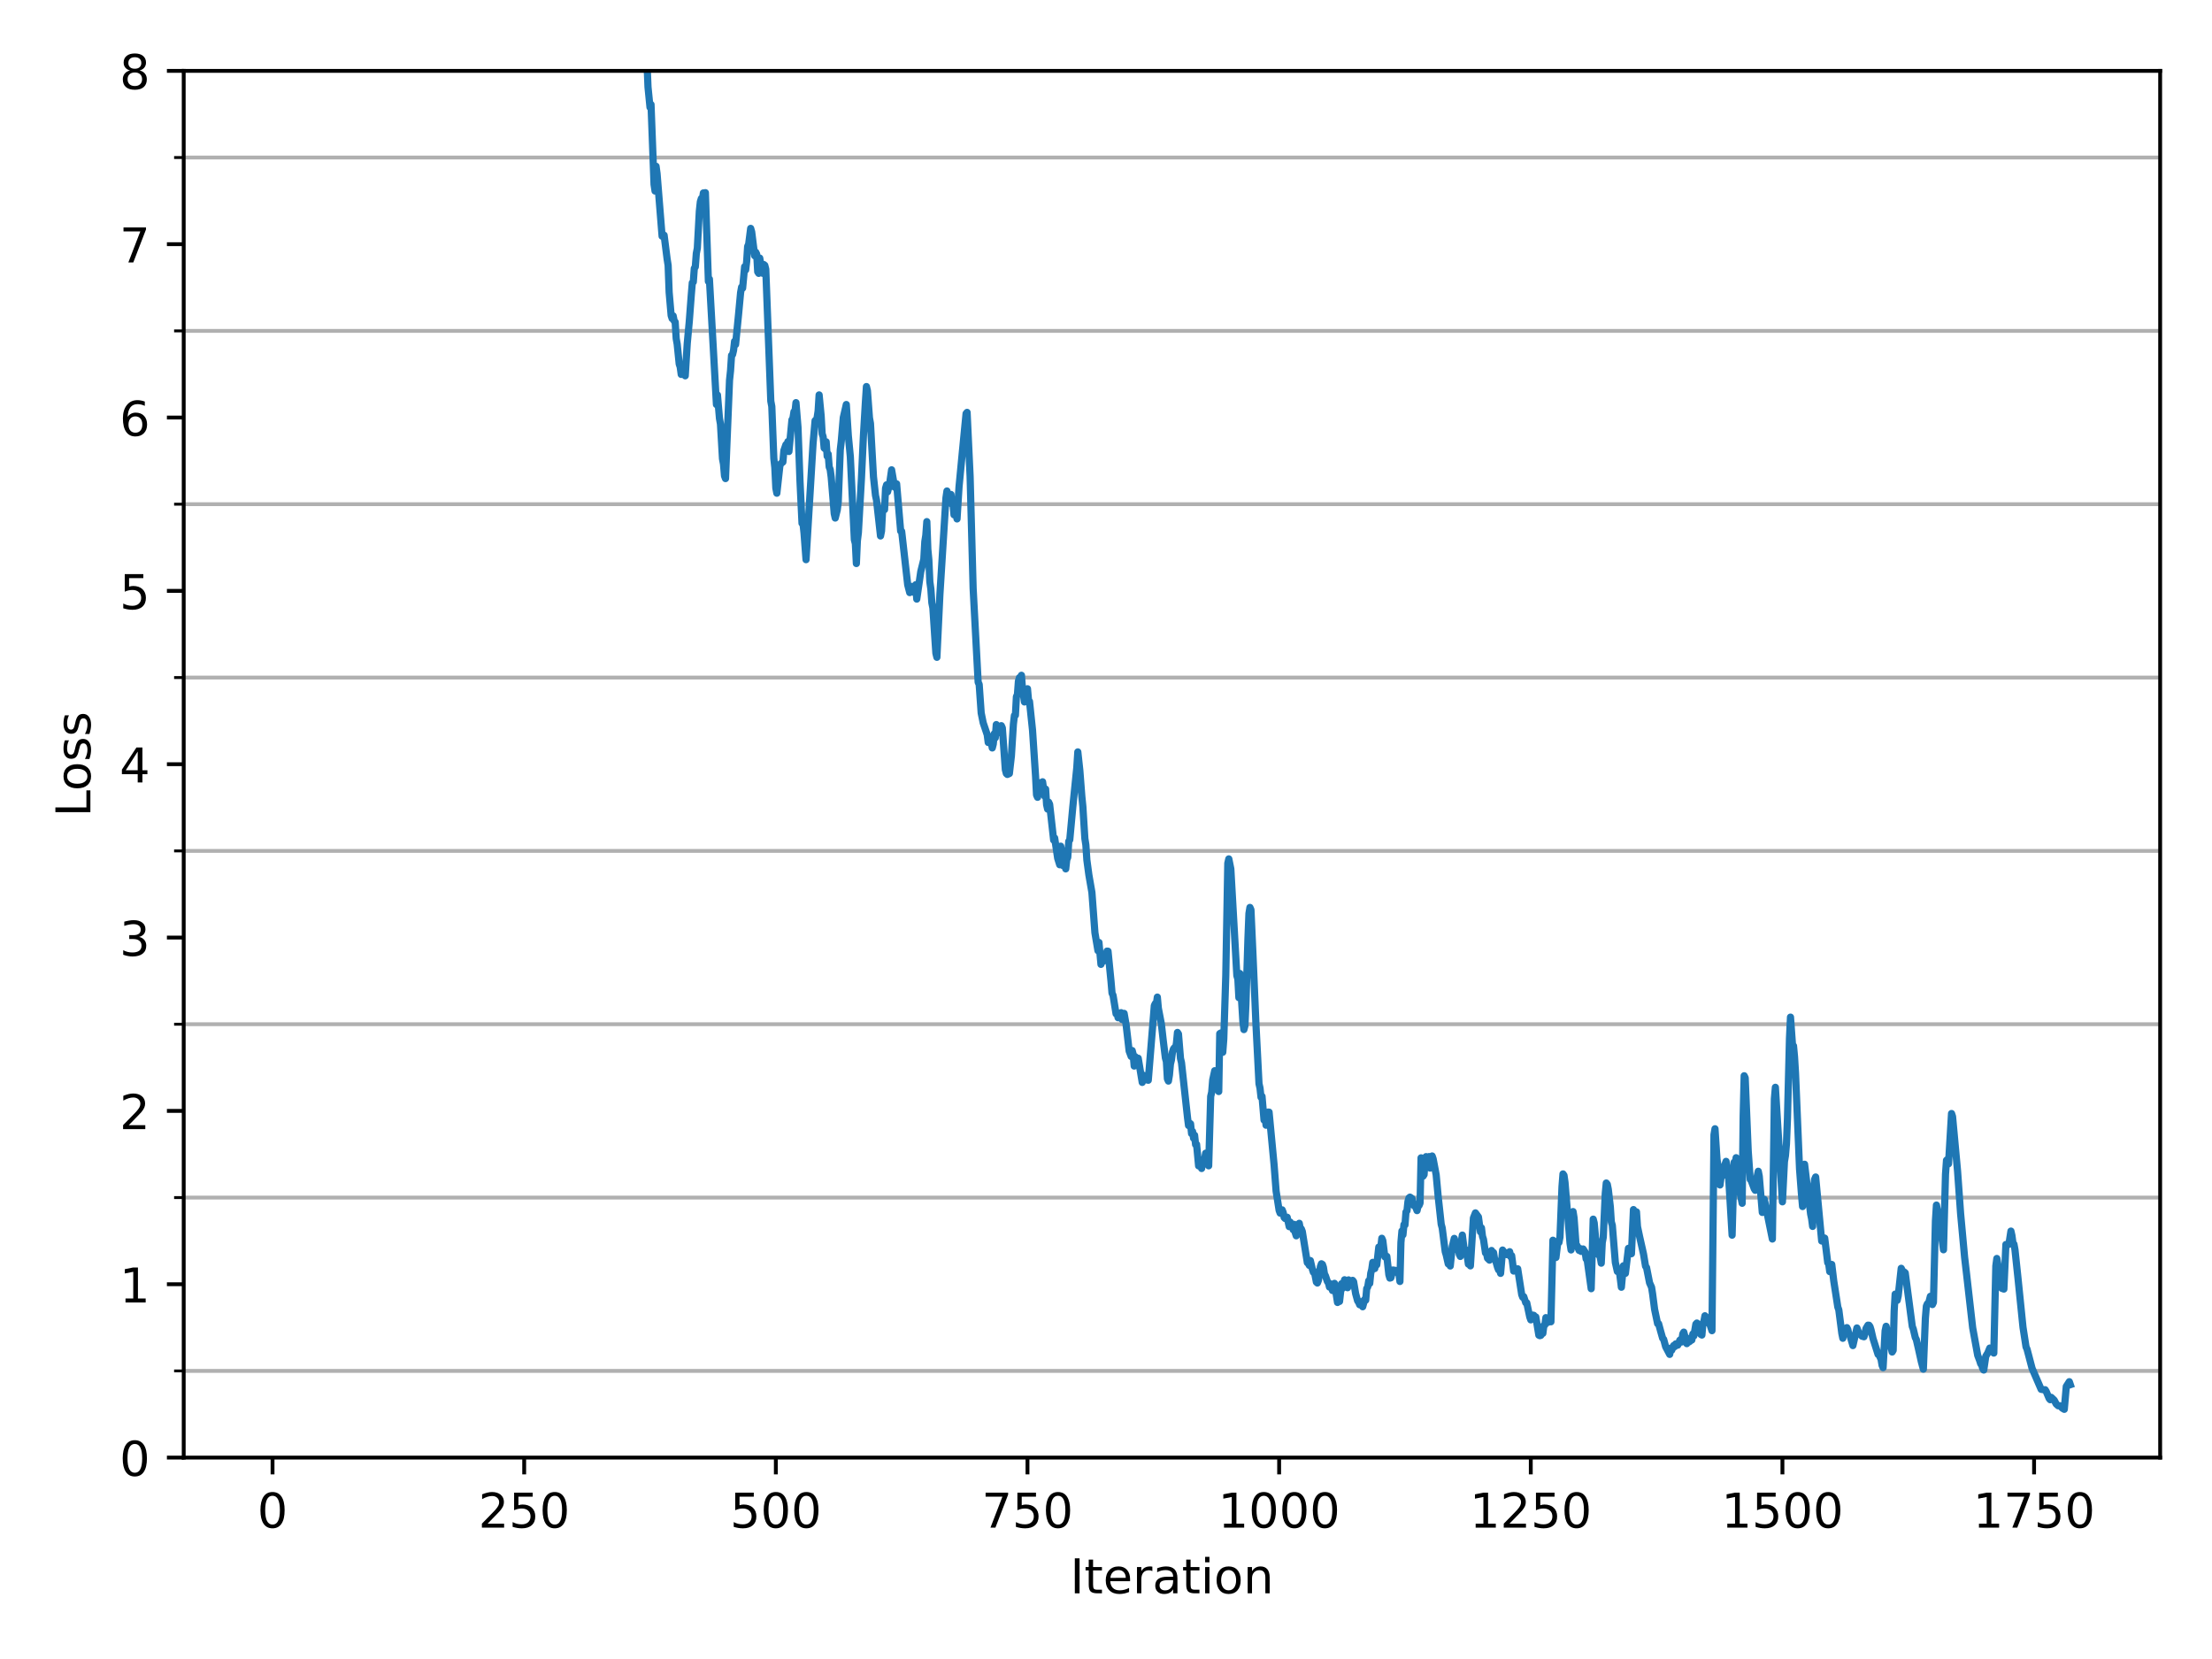 <?xml version="1.0" encoding="utf-8" standalone="no"?>
<!DOCTYPE svg PUBLIC "-//W3C//DTD SVG 1.1//EN"
  "http://www.w3.org/Graphics/SVG/1.1/DTD/svg11.dtd">
<!-- Created with matplotlib (https://matplotlib.org/) -->
<svg height="345.6pt" version="1.1" viewBox="0 0 460.8 345.6" width="460.8pt" xmlns="http://www.w3.org/2000/svg" xmlns:xlink="http://www.w3.org/1999/xlink">
 <defs>
  <style type="text/css">
*{stroke-linecap:butt;stroke-linejoin:round;}
  </style>
 </defs>
 <g id="figure_1">
  <g id="patch_1">
   <path d="M 0 345.6 
L 460.8 345.6 
L 460.8 0 
L 0 0 
z
" style="fill:#ffffff;"/>
  </g>
  <g id="axes_1">
   <g id="patch_2">
    <path d="M 38.27 303.64 
L 450 303.64 
L 450 14.76 
L 38.27 14.76 
z
" style="fill:#ffffff;"/>
   </g>
   <g id="matplotlib.axis_1">
    <g id="xtick_1">
     <g id="line2d_1">
      <defs>
       <path d="M 0 0 
L 0 3.5 
" id="md2483ddef1" style="stroke:#000000;stroke-width:0.8;"/>
      </defs>
      <g>
       <use style="stroke:#000000;stroke-width:0.8;" x="56.775" xlink:href="#md2483ddef1" y="303.64"/>
      </g>
     </g>
     <g id="text_1">
      <!-- 0 -->
      <defs>
       <path d="M 31.781 66.406 
Q 24.172 66.406 20.328 58.906 
Q 16.5 51.422 16.5 36.375 
Q 16.5 21.391 20.328 13.891 
Q 24.172 6.391 31.781 6.391 
Q 39.453 6.391 43.281 13.891 
Q 47.125 21.391 47.125 36.375 
Q 47.125 51.422 43.281 58.906 
Q 39.453 66.406 31.781 66.406 
z
M 31.781 74.219 
Q 44.047 74.219 50.516 64.516 
Q 56.984 54.828 56.984 36.375 
Q 56.984 17.969 50.516 8.266 
Q 44.047 -1.422 31.781 -1.422 
Q 19.531 -1.422 13.062 8.266 
Q 6.594 17.969 6.594 36.375 
Q 6.594 54.828 13.062 64.516 
Q 19.531 74.219 31.781 74.219 
z
" id="DejaVuSans-48"/>
      </defs>
      <g transform="translate(53.594 318.238)scale(0.1 -0.1)">
       <use xlink:href="#DejaVuSans-48"/>
      </g>
     </g>
    </g>
    <g id="xtick_2">
     <g id="line2d_2">
      <g>
       <use style="stroke:#000000;stroke-width:0.8;" x="109.198" xlink:href="#md2483ddef1" y="303.64"/>
      </g>
     </g>
     <g id="text_2">
      <!-- 250 -->
      <defs>
       <path d="M 19.188 8.297 
L 53.609 8.297 
L 53.609 0 
L 7.328 0 
L 7.328 8.297 
Q 12.938 14.109 22.625 23.891 
Q 32.328 33.688 34.812 36.531 
Q 39.547 41.844 41.422 45.531 
Q 43.312 49.219 43.312 52.781 
Q 43.312 58.594 39.234 62.25 
Q 35.156 65.922 28.609 65.922 
Q 23.969 65.922 18.812 64.312 
Q 13.672 62.703 7.812 59.422 
L 7.812 69.391 
Q 13.766 71.781 18.938 73 
Q 24.125 74.219 28.422 74.219 
Q 39.75 74.219 46.484 68.547 
Q 53.219 62.891 53.219 53.422 
Q 53.219 48.922 51.531 44.891 
Q 49.859 40.875 45.406 35.406 
Q 44.188 33.984 37.641 27.219 
Q 31.109 20.453 19.188 8.297 
z
" id="DejaVuSans-50"/>
       <path d="M 10.797 72.906 
L 49.516 72.906 
L 49.516 64.594 
L 19.828 64.594 
L 19.828 46.734 
Q 21.969 47.469 24.109 47.828 
Q 26.266 48.188 28.422 48.188 
Q 40.625 48.188 47.75 41.5 
Q 54.891 34.812 54.891 23.391 
Q 54.891 11.625 47.562 5.094 
Q 40.234 -1.422 26.906 -1.422 
Q 22.312 -1.422 17.547 -0.641 
Q 12.797 0.141 7.719 1.703 
L 7.719 11.625 
Q 12.109 9.234 16.797 8.062 
Q 21.484 6.891 26.703 6.891 
Q 35.156 6.891 40.078 11.328 
Q 45.016 15.766 45.016 23.391 
Q 45.016 31 40.078 35.438 
Q 35.156 39.891 26.703 39.891 
Q 22.75 39.891 18.812 39.016 
Q 14.891 38.141 10.797 36.281 
z
" id="DejaVuSans-53"/>
      </defs>
      <g transform="translate(99.655 318.238)scale(0.1 -0.1)">
       <use xlink:href="#DejaVuSans-50"/>
       <use x="63.623" xlink:href="#DejaVuSans-53"/>
       <use x="127.246" xlink:href="#DejaVuSans-48"/>
      </g>
     </g>
    </g>
    <g id="xtick_3">
     <g id="line2d_3">
      <g>
       <use style="stroke:#000000;stroke-width:0.8;" x="161.621" xlink:href="#md2483ddef1" y="303.64"/>
      </g>
     </g>
     <g id="text_3">
      <!-- 500 -->
      <g transform="translate(152.077 318.238)scale(0.1 -0.1)">
       <use xlink:href="#DejaVuSans-53"/>
       <use x="63.623" xlink:href="#DejaVuSans-48"/>
       <use x="127.246" xlink:href="#DejaVuSans-48"/>
      </g>
     </g>
    </g>
    <g id="xtick_4">
     <g id="line2d_4">
      <g>
       <use style="stroke:#000000;stroke-width:0.8;" x="214.044" xlink:href="#md2483ddef1" y="303.64"/>
      </g>
     </g>
     <g id="text_4">
      <!-- 750 -->
      <defs>
       <path d="M 8.203 72.906 
L 55.078 72.906 
L 55.078 68.703 
L 28.609 0 
L 18.312 0 
L 43.219 64.594 
L 8.203 64.594 
z
" id="DejaVuSans-55"/>
      </defs>
      <g transform="translate(204.5 318.238)scale(0.1 -0.1)">
       <use xlink:href="#DejaVuSans-55"/>
       <use x="63.623" xlink:href="#DejaVuSans-53"/>
       <use x="127.246" xlink:href="#DejaVuSans-48"/>
      </g>
     </g>
    </g>
    <g id="xtick_5">
     <g id="line2d_5">
      <g>
       <use style="stroke:#000000;stroke-width:0.8;" x="266.467" xlink:href="#md2483ddef1" y="303.64"/>
      </g>
     </g>
     <g id="text_5">
      <!-- 1000 -->
      <defs>
       <path d="M 12.406 8.297 
L 28.516 8.297 
L 28.516 63.922 
L 10.984 60.406 
L 10.984 69.391 
L 28.422 72.906 
L 38.281 72.906 
L 38.281 8.297 
L 54.391 8.297 
L 54.391 0 
L 12.406 0 
z
" id="DejaVuSans-49"/>
      </defs>
      <g transform="translate(253.742 318.238)scale(0.1 -0.1)">
       <use xlink:href="#DejaVuSans-49"/>
       <use x="63.623" xlink:href="#DejaVuSans-48"/>
       <use x="127.246" xlink:href="#DejaVuSans-48"/>
       <use x="190.869" xlink:href="#DejaVuSans-48"/>
      </g>
     </g>
    </g>
    <g id="xtick_6">
     <g id="line2d_6">
      <g>
       <use style="stroke:#000000;stroke-width:0.8;" x="318.89" xlink:href="#md2483ddef1" y="303.64"/>
      </g>
     </g>
     <g id="text_6">
      <!-- 1250 -->
      <g transform="translate(306.165 318.238)scale(0.1 -0.1)">
       <use xlink:href="#DejaVuSans-49"/>
       <use x="63.623" xlink:href="#DejaVuSans-50"/>
       <use x="127.246" xlink:href="#DejaVuSans-53"/>
       <use x="190.869" xlink:href="#DejaVuSans-48"/>
      </g>
     </g>
    </g>
    <g id="xtick_7">
     <g id="line2d_7">
      <g>
       <use style="stroke:#000000;stroke-width:0.8;" x="371.313" xlink:href="#md2483ddef1" y="303.64"/>
      </g>
     </g>
     <g id="text_7">
      <!-- 1500 -->
      <g transform="translate(358.588 318.238)scale(0.1 -0.1)">
       <use xlink:href="#DejaVuSans-49"/>
       <use x="63.623" xlink:href="#DejaVuSans-53"/>
       <use x="127.246" xlink:href="#DejaVuSans-48"/>
       <use x="190.869" xlink:href="#DejaVuSans-48"/>
      </g>
     </g>
    </g>
    <g id="xtick_8">
     <g id="line2d_8">
      <g>
       <use style="stroke:#000000;stroke-width:0.8;" x="423.736" xlink:href="#md2483ddef1" y="303.64"/>
      </g>
     </g>
     <g id="text_8">
      <!-- 1750 -->
      <g transform="translate(411.011 318.238)scale(0.1 -0.1)">
       <use xlink:href="#DejaVuSans-49"/>
       <use x="63.623" xlink:href="#DejaVuSans-55"/>
       <use x="127.246" xlink:href="#DejaVuSans-53"/>
       <use x="190.869" xlink:href="#DejaVuSans-48"/>
      </g>
     </g>
    </g>
    <g id="text_9">
     <!-- Iteration -->
     <defs>
      <path d="M 9.812 72.906 
L 19.672 72.906 
L 19.672 0 
L 9.812 0 
z
" id="DejaVuSans-73"/>
      <path d="M 18.312 70.219 
L 18.312 54.688 
L 36.812 54.688 
L 36.812 47.703 
L 18.312 47.703 
L 18.312 18.016 
Q 18.312 11.328 20.141 9.422 
Q 21.969 7.516 27.594 7.516 
L 36.812 7.516 
L 36.812 0 
L 27.594 0 
Q 17.188 0 13.234 3.875 
Q 9.281 7.766 9.281 18.016 
L 9.281 47.703 
L 2.688 47.703 
L 2.688 54.688 
L 9.281 54.688 
L 9.281 70.219 
z
" id="DejaVuSans-116"/>
      <path d="M 56.203 29.594 
L 56.203 25.203 
L 14.891 25.203 
Q 15.484 15.922 20.484 11.062 
Q 25.484 6.203 34.422 6.203 
Q 39.594 6.203 44.453 7.469 
Q 49.312 8.734 54.109 11.281 
L 54.109 2.781 
Q 49.266 0.734 44.188 -0.344 
Q 39.109 -1.422 33.891 -1.422 
Q 20.797 -1.422 13.156 6.188 
Q 5.516 13.812 5.516 26.812 
Q 5.516 40.234 12.766 48.109 
Q 20.016 56 32.328 56 
Q 43.359 56 49.781 48.891 
Q 56.203 41.797 56.203 29.594 
z
M 47.219 32.234 
Q 47.125 39.594 43.094 43.984 
Q 39.062 48.391 32.422 48.391 
Q 24.906 48.391 20.391 44.141 
Q 15.875 39.891 15.188 32.172 
z
" id="DejaVuSans-101"/>
      <path d="M 41.109 46.297 
Q 39.594 47.172 37.812 47.578 
Q 36.031 48 33.891 48 
Q 26.266 48 22.188 43.047 
Q 18.109 38.094 18.109 28.812 
L 18.109 0 
L 9.078 0 
L 9.078 54.688 
L 18.109 54.688 
L 18.109 46.188 
Q 20.953 51.172 25.484 53.578 
Q 30.031 56 36.531 56 
Q 37.453 56 38.578 55.875 
Q 39.703 55.766 41.062 55.516 
z
" id="DejaVuSans-114"/>
      <path d="M 34.281 27.484 
Q 23.391 27.484 19.188 25 
Q 14.984 22.516 14.984 16.5 
Q 14.984 11.719 18.141 8.906 
Q 21.297 6.109 26.703 6.109 
Q 34.188 6.109 38.703 11.406 
Q 43.219 16.703 43.219 25.484 
L 43.219 27.484 
z
M 52.203 31.203 
L 52.203 0 
L 43.219 0 
L 43.219 8.297 
Q 40.141 3.328 35.547 0.953 
Q 30.953 -1.422 24.312 -1.422 
Q 15.922 -1.422 10.953 3.297 
Q 6 8.016 6 15.922 
Q 6 25.141 12.172 29.828 
Q 18.359 34.516 30.609 34.516 
L 43.219 34.516 
L 43.219 35.406 
Q 43.219 41.609 39.141 45 
Q 35.062 48.391 27.688 48.391 
Q 23 48.391 18.547 47.266 
Q 14.109 46.141 10.016 43.891 
L 10.016 52.203 
Q 14.938 54.109 19.578 55.047 
Q 24.219 56 28.609 56 
Q 40.484 56 46.344 49.844 
Q 52.203 43.703 52.203 31.203 
z
" id="DejaVuSans-97"/>
      <path d="M 9.422 54.688 
L 18.406 54.688 
L 18.406 0 
L 9.422 0 
z
M 9.422 75.984 
L 18.406 75.984 
L 18.406 64.594 
L 9.422 64.594 
z
" id="DejaVuSans-105"/>
      <path d="M 30.609 48.391 
Q 23.391 48.391 19.188 42.75 
Q 14.984 37.109 14.984 27.297 
Q 14.984 17.484 19.156 11.844 
Q 23.344 6.203 30.609 6.203 
Q 37.797 6.203 41.984 11.859 
Q 46.188 17.531 46.188 27.297 
Q 46.188 37.016 41.984 42.703 
Q 37.797 48.391 30.609 48.391 
z
M 30.609 56 
Q 42.328 56 49.016 48.375 
Q 55.719 40.766 55.719 27.297 
Q 55.719 13.875 49.016 6.219 
Q 42.328 -1.422 30.609 -1.422 
Q 18.844 -1.422 12.172 6.219 
Q 5.516 13.875 5.516 27.297 
Q 5.516 40.766 12.172 48.375 
Q 18.844 56 30.609 56 
z
" id="DejaVuSans-111"/>
      <path d="M 54.891 33.016 
L 54.891 0 
L 45.906 0 
L 45.906 32.719 
Q 45.906 40.484 42.875 44.328 
Q 39.844 48.188 33.797 48.188 
Q 26.516 48.188 22.312 43.547 
Q 18.109 38.922 18.109 30.906 
L 18.109 0 
L 9.078 0 
L 9.078 54.688 
L 18.109 54.688 
L 18.109 46.188 
Q 21.344 51.125 25.703 53.562 
Q 30.078 56 35.797 56 
Q 45.219 56 50.047 50.172 
Q 54.891 44.344 54.891 33.016 
z
" id="DejaVuSans-110"/>
     </defs>
     <g transform="translate(222.926 331.917)scale(0.1 -0.1)">
      <use xlink:href="#DejaVuSans-73"/>
      <use x="29.492" xlink:href="#DejaVuSans-116"/>
      <use x="68.701" xlink:href="#DejaVuSans-101"/>
      <use x="130.225" xlink:href="#DejaVuSans-114"/>
      <use x="171.338" xlink:href="#DejaVuSans-97"/>
      <use x="232.617" xlink:href="#DejaVuSans-116"/>
      <use x="271.826" xlink:href="#DejaVuSans-105"/>
      <use x="299.609" xlink:href="#DejaVuSans-111"/>
      <use x="360.791" xlink:href="#DejaVuSans-110"/>
     </g>
    </g>
   </g>
   <g id="matplotlib.axis_2">
    <g id="ytick_1">
     <g id="line2d_9">
      <defs>
       <path d="M 0 0 
L -3.5 0 
" id="m46ce6b5da4" style="stroke:#000000;stroke-width:0.8;"/>
      </defs>
      <g>
       <use style="stroke:#000000;stroke-width:0.8;" x="38.27" xlink:href="#m46ce6b5da4" y="303.64"/>
      </g>
     </g>
     <g id="text_10">
      <!-- 0 -->
      <g transform="translate(24.907 307.439)scale(0.1 -0.1)">
       <use xlink:href="#DejaVuSans-48"/>
      </g>
     </g>
    </g>
    <g id="ytick_2">
     <g id="line2d_10">
      <g>
       <use style="stroke:#000000;stroke-width:0.8;" x="38.27" xlink:href="#m46ce6b5da4" y="267.53"/>
      </g>
     </g>
     <g id="text_11">
      <!-- 1 -->
      <g transform="translate(24.907 271.329)scale(0.1 -0.1)">
       <use xlink:href="#DejaVuSans-49"/>
      </g>
     </g>
    </g>
    <g id="ytick_3">
     <g id="line2d_11">
      <g>
       <use style="stroke:#000000;stroke-width:0.8;" x="38.27" xlink:href="#m46ce6b5da4" y="231.42"/>
      </g>
     </g>
     <g id="text_12">
      <!-- 2 -->
      <g transform="translate(24.907 235.219)scale(0.1 -0.1)">
       <use xlink:href="#DejaVuSans-50"/>
      </g>
     </g>
    </g>
    <g id="ytick_4">
     <g id="line2d_12">
      <g>
       <use style="stroke:#000000;stroke-width:0.8;" x="38.27" xlink:href="#m46ce6b5da4" y="195.31"/>
      </g>
     </g>
     <g id="text_13">
      <!-- 3 -->
      <defs>
       <path d="M 40.578 39.312 
Q 47.656 37.797 51.625 33 
Q 55.609 28.219 55.609 21.188 
Q 55.609 10.406 48.188 4.484 
Q 40.766 -1.422 27.094 -1.422 
Q 22.516 -1.422 17.656 -0.516 
Q 12.797 0.391 7.625 2.203 
L 7.625 11.719 
Q 11.719 9.328 16.594 8.109 
Q 21.484 6.891 26.812 6.891 
Q 36.078 6.891 40.938 10.547 
Q 45.797 14.203 45.797 21.188 
Q 45.797 27.641 41.281 31.266 
Q 36.766 34.906 28.719 34.906 
L 20.219 34.906 
L 20.219 43.016 
L 29.109 43.016 
Q 36.375 43.016 40.234 45.922 
Q 44.094 48.828 44.094 54.297 
Q 44.094 59.906 40.109 62.906 
Q 36.141 65.922 28.719 65.922 
Q 24.656 65.922 20.016 65.031 
Q 15.375 64.156 9.812 62.312 
L 9.812 71.094 
Q 15.438 72.656 20.344 73.438 
Q 25.25 74.219 29.594 74.219 
Q 40.828 74.219 47.359 69.109 
Q 53.906 64.016 53.906 55.328 
Q 53.906 49.266 50.438 45.094 
Q 46.969 40.922 40.578 39.312 
z
" id="DejaVuSans-51"/>
      </defs>
      <g transform="translate(24.907 199.109)scale(0.1 -0.1)">
       <use xlink:href="#DejaVuSans-51"/>
      </g>
     </g>
    </g>
    <g id="ytick_5">
     <g id="line2d_13">
      <g>
       <use style="stroke:#000000;stroke-width:0.8;" x="38.27" xlink:href="#m46ce6b5da4" y="159.2"/>
      </g>
     </g>
     <g id="text_14">
      <!-- 4 -->
      <defs>
       <path d="M 37.797 64.312 
L 12.891 25.391 
L 37.797 25.391 
z
M 35.203 72.906 
L 47.609 72.906 
L 47.609 25.391 
L 58.016 25.391 
L 58.016 17.188 
L 47.609 17.188 
L 47.609 0 
L 37.797 0 
L 37.797 17.188 
L 4.891 17.188 
L 4.891 26.703 
z
" id="DejaVuSans-52"/>
      </defs>
      <g transform="translate(24.907 162.999)scale(0.1 -0.1)">
       <use xlink:href="#DejaVuSans-52"/>
      </g>
     </g>
    </g>
    <g id="ytick_6">
     <g id="line2d_14">
      <g>
       <use style="stroke:#000000;stroke-width:0.8;" x="38.27" xlink:href="#m46ce6b5da4" y="123.09"/>
      </g>
     </g>
     <g id="text_15">
      <!-- 5 -->
      <g transform="translate(24.907 126.889)scale(0.1 -0.1)">
       <use xlink:href="#DejaVuSans-53"/>
      </g>
     </g>
    </g>
    <g id="ytick_7">
     <g id="line2d_15">
      <g>
       <use style="stroke:#000000;stroke-width:0.8;" x="38.27" xlink:href="#m46ce6b5da4" y="86.98"/>
      </g>
     </g>
     <g id="text_16">
      <!-- 6 -->
      <defs>
       <path d="M 33.016 40.375 
Q 26.375 40.375 22.484 35.828 
Q 18.609 31.297 18.609 23.391 
Q 18.609 15.531 22.484 10.953 
Q 26.375 6.391 33.016 6.391 
Q 39.656 6.391 43.531 10.953 
Q 47.406 15.531 47.406 23.391 
Q 47.406 31.297 43.531 35.828 
Q 39.656 40.375 33.016 40.375 
z
M 52.594 71.297 
L 52.594 62.312 
Q 48.875 64.062 45.094 64.984 
Q 41.312 65.922 37.594 65.922 
Q 27.828 65.922 22.672 59.328 
Q 17.531 52.734 16.797 39.406 
Q 19.672 43.656 24.016 45.922 
Q 28.375 48.188 33.594 48.188 
Q 44.578 48.188 50.953 41.516 
Q 57.328 34.859 57.328 23.391 
Q 57.328 12.156 50.688 5.359 
Q 44.047 -1.422 33.016 -1.422 
Q 20.359 -1.422 13.672 8.266 
Q 6.984 17.969 6.984 36.375 
Q 6.984 53.656 15.188 63.938 
Q 23.391 74.219 37.203 74.219 
Q 40.922 74.219 44.703 73.484 
Q 48.484 72.75 52.594 71.297 
z
" id="DejaVuSans-54"/>
      </defs>
      <g transform="translate(24.907 90.779)scale(0.1 -0.1)">
       <use xlink:href="#DejaVuSans-54"/>
      </g>
     </g>
    </g>
    <g id="ytick_8">
     <g id="line2d_16">
      <g>
       <use style="stroke:#000000;stroke-width:0.8;" x="38.27" xlink:href="#m46ce6b5da4" y="50.87"/>
      </g>
     </g>
     <g id="text_17">
      <!-- 7 -->
      <g transform="translate(24.907 54.669)scale(0.1 -0.1)">
       <use xlink:href="#DejaVuSans-55"/>
      </g>
     </g>
    </g>
    <g id="ytick_9">
     <g id="line2d_17">
      <g>
       <use style="stroke:#000000;stroke-width:0.8;" x="38.27" xlink:href="#m46ce6b5da4" y="14.76"/>
      </g>
     </g>
     <g id="text_18">
      <!-- 8 -->
      <defs>
       <path d="M 31.781 34.625 
Q 24.75 34.625 20.719 30.859 
Q 16.703 27.094 16.703 20.516 
Q 16.703 13.922 20.719 10.156 
Q 24.75 6.391 31.781 6.391 
Q 38.812 6.391 42.859 10.172 
Q 46.922 13.969 46.922 20.516 
Q 46.922 27.094 42.891 30.859 
Q 38.875 34.625 31.781 34.625 
z
M 21.922 38.812 
Q 15.578 40.375 12.031 44.719 
Q 8.5 49.078 8.5 55.328 
Q 8.5 64.062 14.719 69.141 
Q 20.953 74.219 31.781 74.219 
Q 42.672 74.219 48.875 69.141 
Q 55.078 64.062 55.078 55.328 
Q 55.078 49.078 51.531 44.719 
Q 48 40.375 41.703 38.812 
Q 48.828 37.156 52.797 32.312 
Q 56.781 27.484 56.781 20.516 
Q 56.781 9.906 50.312 4.234 
Q 43.844 -1.422 31.781 -1.422 
Q 19.734 -1.422 13.25 4.234 
Q 6.781 9.906 6.781 20.516 
Q 6.781 27.484 10.781 32.312 
Q 14.797 37.156 21.922 38.812 
z
M 18.312 54.391 
Q 18.312 48.734 21.844 45.562 
Q 25.391 42.391 31.781 42.391 
Q 38.141 42.391 41.719 45.562 
Q 45.312 48.734 45.312 54.391 
Q 45.312 60.062 41.719 63.234 
Q 38.141 66.406 31.781 66.406 
Q 25.391 66.406 21.844 63.234 
Q 18.312 60.062 18.312 54.391 
z
" id="DejaVuSans-56"/>
      </defs>
      <g transform="translate(24.907 18.559)scale(0.1 -0.1)">
       <use xlink:href="#DejaVuSans-56"/>
      </g>
     </g>
    </g>
    <g id="ytick_10">
     <g id="line2d_18">
      <path clip-path="url(#pc124813bae)" d="M 38.27 285.585 
L 450 285.585 
" style="fill:none;stroke:#b0b0b0;stroke-linecap:square;stroke-width:0.8;"/>
     </g>
     <g id="line2d_19">
      <defs>
       <path d="M 0 0 
L -2 0 
" id="m171eeb015b" style="stroke:#000000;stroke-width:0.6;"/>
      </defs>
      <g>
       <use style="stroke:#000000;stroke-width:0.6;" x="38.27" xlink:href="#m171eeb015b" y="285.585"/>
      </g>
     </g>
    </g>
    <g id="ytick_11">
     <g id="line2d_20">
      <path clip-path="url(#pc124813bae)" d="M 38.27 249.475 
L 450 249.475 
" style="fill:none;stroke:#b0b0b0;stroke-linecap:square;stroke-width:0.8;"/>
     </g>
     <g id="line2d_21">
      <g>
       <use style="stroke:#000000;stroke-width:0.6;" x="38.27" xlink:href="#m171eeb015b" y="249.475"/>
      </g>
     </g>
    </g>
    <g id="ytick_12">
     <g id="line2d_22">
      <path clip-path="url(#pc124813bae)" d="M 38.27 213.365 
L 450 213.365 
" style="fill:none;stroke:#b0b0b0;stroke-linecap:square;stroke-width:0.8;"/>
     </g>
     <g id="line2d_23">
      <g>
       <use style="stroke:#000000;stroke-width:0.6;" x="38.27" xlink:href="#m171eeb015b" y="213.365"/>
      </g>
     </g>
    </g>
    <g id="ytick_13">
     <g id="line2d_24">
      <path clip-path="url(#pc124813bae)" d="M 38.27 177.255 
L 450 177.255 
" style="fill:none;stroke:#b0b0b0;stroke-linecap:square;stroke-width:0.8;"/>
     </g>
     <g id="line2d_25">
      <g>
       <use style="stroke:#000000;stroke-width:0.6;" x="38.27" xlink:href="#m171eeb015b" y="177.255"/>
      </g>
     </g>
    </g>
    <g id="ytick_14">
     <g id="line2d_26">
      <path clip-path="url(#pc124813bae)" d="M 38.27 141.145 
L 450 141.145 
" style="fill:none;stroke:#b0b0b0;stroke-linecap:square;stroke-width:0.8;"/>
     </g>
     <g id="line2d_27">
      <g>
       <use style="stroke:#000000;stroke-width:0.6;" x="38.27" xlink:href="#m171eeb015b" y="141.145"/>
      </g>
     </g>
    </g>
    <g id="ytick_15">
     <g id="line2d_28">
      <path clip-path="url(#pc124813bae)" d="M 38.27 105.035 
L 450 105.035 
" style="fill:none;stroke:#b0b0b0;stroke-linecap:square;stroke-width:0.8;"/>
     </g>
     <g id="line2d_29">
      <g>
       <use style="stroke:#000000;stroke-width:0.6;" x="38.27" xlink:href="#m171eeb015b" y="105.035"/>
      </g>
     </g>
    </g>
    <g id="ytick_16">
     <g id="line2d_30">
      <path clip-path="url(#pc124813bae)" d="M 38.27 68.925 
L 450 68.925 
" style="fill:none;stroke:#b0b0b0;stroke-linecap:square;stroke-width:0.8;"/>
     </g>
     <g id="line2d_31">
      <g>
       <use style="stroke:#000000;stroke-width:0.6;" x="38.27" xlink:href="#m171eeb015b" y="68.925"/>
      </g>
     </g>
    </g>
    <g id="ytick_17">
     <g id="line2d_32">
      <path clip-path="url(#pc124813bae)" d="M 38.27 32.815 
L 450 32.815 
" style="fill:none;stroke:#b0b0b0;stroke-linecap:square;stroke-width:0.8;"/>
     </g>
     <g id="line2d_33">
      <g>
       <use style="stroke:#000000;stroke-width:0.6;" x="38.27" xlink:href="#m171eeb015b" y="32.815"/>
      </g>
     </g>
    </g>
    <g id="text_19">
     <!-- Loss -->
     <defs>
      <path d="M 9.812 72.906 
L 19.672 72.906 
L 19.672 8.297 
L 55.172 8.297 
L 55.172 0 
L 9.812 0 
z
" id="DejaVuSans-76"/>
      <path d="M 44.281 53.078 
L 44.281 44.578 
Q 40.484 46.531 36.375 47.5 
Q 32.281 48.484 27.875 48.484 
Q 21.188 48.484 17.844 46.438 
Q 14.5 44.391 14.5 40.281 
Q 14.5 37.156 16.891 35.375 
Q 19.281 33.594 26.516 31.984 
L 29.594 31.297 
Q 39.156 29.25 43.188 25.516 
Q 47.219 21.781 47.219 15.094 
Q 47.219 7.469 41.188 3.016 
Q 35.156 -1.422 24.609 -1.422 
Q 20.219 -1.422 15.453 -0.562 
Q 10.688 0.297 5.422 2 
L 5.422 11.281 
Q 10.406 8.688 15.234 7.391 
Q 20.062 6.109 24.812 6.109 
Q 31.156 6.109 34.562 8.281 
Q 37.984 10.453 37.984 14.406 
Q 37.984 18.062 35.516 20.016 
Q 33.062 21.969 24.703 23.781 
L 21.578 24.516 
Q 13.234 26.266 9.516 29.906 
Q 5.812 33.547 5.812 39.891 
Q 5.812 47.609 11.281 51.797 
Q 16.75 56 26.812 56 
Q 31.781 56 36.172 55.266 
Q 40.578 54.547 44.281 53.078 
z
" id="DejaVuSans-115"/>
     </defs>
     <g transform="translate(18.828 170.167)rotate(-90)scale(0.1 -0.1)">
      <use xlink:href="#DejaVuSans-76"/>
      <use x="53.963" xlink:href="#DejaVuSans-111"/>
      <use x="115.145" xlink:href="#DejaVuSans-115"/>
      <use x="167.244" xlink:href="#DejaVuSans-115"/>
     </g>
    </g>
   </g>
   <g id="line2d_34">
    <path clip-path="url(#pc124813bae)" d="M 133.823 -1 
L 133.942 0.319 
L 134.152 1.124 
L 134.361 2.777 
L 134.99 18.135 
L 135.41 22.361 
L 135.619 21.765 
L 136.249 38.416 
L 136.458 39.793 
L 136.668 34.634 
L 136.878 36.17 
L 137.926 49.201 
L 138.136 48.923 
L 138.345 48.991 
L 138.975 53.964 
L 139.184 55.284 
L 139.394 60.869 
L 139.813 65.73 
L 140.023 66.374 
L 140.233 65.796 
L 140.442 66.853 
L 140.652 67.085 
L 140.862 70.515 
L 141.071 71.703 
L 141.491 75.823 
L 141.701 76.462 
L 141.91 77.999 
L 142.12 77.759 
L 142.33 77.831 
L 142.539 77.325 
L 142.749 78.29 
L 143.168 71.529 
L 143.588 66.973 
L 144.007 61.446 
L 144.217 58.921 
L 144.427 58.739 
L 144.636 55.906 
L 144.846 55.589 
L 145.056 52.8 
L 145.265 51.703 
L 145.685 43.996 
L 145.894 42.03 
L 146.104 41.348 
L 146.314 41.586 
L 146.523 40.193 
L 146.733 40.51 
L 146.943 40.139 
L 147.572 58.628 
L 147.782 58.126 
L 149.249 84.273 
L 149.459 82.277 
L 149.879 87.165 
L 150.088 88.342 
L 150.508 95.564 
L 150.717 96.666 
L 150.927 99.14 
L 151.137 99.697 
L 151.975 79.185 
L 152.185 77.212 
L 152.395 74.027 
L 152.604 73.87 
L 152.814 72.983 
L 153.024 71.095 
L 153.234 71.772 
L 153.863 65.396 
L 154.282 60.945 
L 154.492 59.8 
L 154.701 60.033 
L 155.121 55.554 
L 155.33 56.24 
L 155.54 54.515 
L 155.75 51.328 
L 155.96 50.859 
L 156.379 47.575 
L 156.589 48.302 
L 157.218 53.292 
L 157.427 52.53 
L 157.637 52.937 
L 157.847 56.63 
L 158.056 56.942 
L 158.266 53.762 
L 158.476 54.959 
L 158.686 55.44 
L 158.895 56.928 
L 159.105 55.106 
L 159.315 55.269 
L 159.524 56.079 
L 160.573 83.57 
L 160.782 84.678 
L 161.202 95.499 
L 161.412 97.407 
L 161.621 101.681 
L 161.831 102.748 
L 162.46 97.044 
L 162.67 96.565 
L 163.089 96.251 
L 163.299 93.843 
L 163.718 92.631 
L 163.928 92.607 
L 164.138 91.984 
L 164.347 94.055 
L 164.976 87.464 
L 165.186 87.115 
L 165.396 85.763 
L 165.605 85.858 
L 165.815 83.877 
L 166.234 88.988 
L 166.654 100.257 
L 167.073 109.016 
L 167.283 109.097 
L 167.493 111.05 
L 167.912 116.589 
L 169.38 92.316 
L 169.799 87.624 
L 170.009 87.493 
L 170.219 87.015 
L 170.428 85.63 
L 170.638 82.268 
L 171.057 86.607 
L 171.267 90.351 
L 171.477 91.003 
L 171.686 93.334 
L 171.896 93.513 
L 172.106 92.038 
L 172.316 95.048 
L 172.525 94.601 
L 172.735 97.275 
L 172.945 97.81 
L 173.154 99.401 
L 173.783 106.991 
L 173.993 107.917 
L 174.412 106.25 
L 174.622 104.55 
L 175.042 93.723 
L 175.251 91.912 
L 175.671 86.995 
L 176.09 85.19 
L 176.3 84.267 
L 176.719 90.757 
L 177.138 95.119 
L 177.977 112.439 
L 178.187 113.261 
L 178.397 117.395 
L 178.606 112.661 
L 178.816 110.942 
L 179.445 99.831 
L 179.864 90.803 
L 180.284 83.703 
L 180.494 80.526 
L 180.703 81.391 
L 181.123 87.037 
L 181.332 88.205 
L 181.961 99.334 
L 182.381 103.208 
L 182.59 104.157 
L 183.429 111.65 
L 183.639 110.606 
L 183.849 106.542 
L 184.058 105.643 
L 184.268 106.166 
L 184.478 101.712 
L 184.687 101.003 
L 184.897 102.466 
L 185.316 100.817 
L 185.736 97.874 
L 186.365 101.495 
L 186.575 101.286 
L 186.784 100.795 
L 187.623 110.639 
L 187.833 110.688 
L 189.091 121.824 
L 189.51 123.449 
L 189.93 122.158 
L 190.139 123.299 
L 190.349 123.377 
L 190.559 122.871 
L 190.768 121.799 
L 190.978 124.805 
L 191.817 119.055 
L 192.446 116.517 
L 192.656 112.83 
L 192.865 111.504 
L 193.075 108.664 
L 193.285 114.418 
L 193.494 116.614 
L 193.704 121.2 
L 193.914 122.699 
L 194.123 125.578 
L 194.333 126.634 
L 194.753 133.014 
L 194.962 136.069 
L 195.172 136.928 
L 195.801 123.764 
L 197.059 103.72 
L 197.269 102.282 
L 197.688 104.657 
L 197.898 103.42 
L 198.108 103.006 
L 198.317 105.056 
L 198.527 104.844 
L 198.737 107.249 
L 198.946 106.669 
L 199.156 106.916 
L 199.366 108.103 
L 199.785 101.402 
L 200.414 94.8 
L 201.253 86.151 
L 201.463 85.907 
L 202.092 99.266 
L 202.721 122.573 
L 203.769 142.134 
L 203.979 142.562 
L 204.398 148.521 
L 204.818 150.582 
L 205.237 151.816 
L 205.657 153.072 
L 205.866 154.68 
L 206.076 154.317 
L 206.286 153.5 
L 206.705 155.811 
L 206.915 155.003 
L 207.124 152.842 
L 207.334 153.701 
L 207.544 150.946 
L 207.963 152.646 
L 208.173 152.276 
L 208.383 151.439 
L 208.592 151.171 
L 208.802 151.632 
L 209.431 160.339 
L 209.641 161.142 
L 209.85 161.331 
L 210.27 161.142 
L 210.689 157.5 
L 211.109 150.857 
L 211.318 149.052 
L 211.528 149.001 
L 211.738 145.112 
L 211.947 144.713 
L 212.157 141.88 
L 212.367 141.168 
L 212.576 141.108 
L 212.786 140.673 
L 212.996 143.423 
L 213.415 146.232 
L 213.625 144.525 
L 213.835 144.411 
L 214.044 143.48 
L 214.254 145.808 
L 214.464 146.126 
L 215.093 152.1 
L 215.722 161.625 
L 215.931 165.614 
L 216.141 166.092 
L 216.351 163.129 
L 216.561 163.055 
L 216.77 164.003 
L 216.98 163.76 
L 217.19 162.861 
L 217.609 165.845 
L 217.819 164.377 
L 218.028 167.643 
L 218.238 168.549 
L 218.448 167.101 
L 218.657 167.549 
L 219.496 175.013 
L 219.706 174.572 
L 220.335 178.794 
L 220.754 180.143 
L 220.964 176.274 
L 221.174 177.268 
L 221.383 180.292 
L 221.593 179.025 
L 221.803 179.321 
L 222.013 181 
L 222.222 179.102 
L 222.432 178.614 
L 222.642 175.266 
L 222.851 174.96 
L 223.48 168.142 
L 224.319 159.883 
L 224.529 156.635 
L 224.948 160.5 
L 225.368 165.93 
L 225.577 167.989 
L 225.997 174.682 
L 226.206 176.027 
L 226.416 179.175 
L 226.835 182.273 
L 227.464 185.904 
L 228.094 194.319 
L 228.723 198.043 
L 228.932 196.325 
L 229.352 200.896 
L 229.561 199.184 
L 229.771 200.3 
L 229.981 199.066 
L 230.19 198.829 
L 230.4 199.484 
L 230.61 198.137 
L 230.82 198.153 
L 231.449 204.47 
L 231.658 206.9 
L 231.868 207.349 
L 232.497 211.196 
L 232.707 210.974 
L 232.916 212.012 
L 233.126 211.465 
L 233.336 211.507 
L 233.546 210.957 
L 233.755 212.39 
L 233.965 212.051 
L 234.175 211.103 
L 234.594 213.512 
L 235.013 217.109 
L 235.223 218.954 
L 235.642 220.076 
L 235.852 218.847 
L 236.062 219.65 
L 236.272 222.077 
L 236.481 220.121 
L 236.691 220.687 
L 237.11 220.446 
L 237.949 225.487 
L 238.159 223.981 
L 238.368 224.554 
L 238.578 224.154 
L 238.788 224.145 
L 238.998 224.988 
L 239.207 225.035 
L 240.465 209.485 
L 240.675 209.055 
L 240.885 209.165 
L 241.094 207.714 
L 241.304 210.015 
L 241.933 213.309 
L 242.353 217 
L 242.772 220.386 
L 242.982 221.151 
L 243.191 224.751 
L 243.401 225.209 
L 243.611 223.957 
L 243.82 221.68 
L 244.03 220.793 
L 244.24 219.18 
L 244.45 218.516 
L 244.659 218.254 
L 244.869 218.474 
L 245.079 217.269 
L 245.288 215.071 
L 245.498 215.405 
L 245.917 220.487 
L 246.127 221.364 
L 247.385 232.844 
L 247.595 234.467 
L 247.805 233.953 
L 248.014 234.107 
L 248.224 236.154 
L 248.434 235.702 
L 248.643 237.118 
L 248.853 236.477 
L 249.063 238.441 
L 249.272 238.397 
L 249.692 242.875 
L 249.902 242.691 
L 250.111 241.631 
L 250.321 243.418 
L 250.531 241.736 
L 250.74 242.182 
L 250.95 241.429 
L 251.16 240.234 
L 251.369 240.177 
L 251.789 242.86 
L 252.208 228.418 
L 252.418 227.523 
L 252.628 224.953 
L 253.047 223.047 
L 253.257 223.449 
L 253.466 223.223 
L 253.886 227.384 
L 254.095 215.326 
L 254.305 215.192 
L 254.515 218.509 
L 254.724 219.21 
L 254.934 216.483 
L 255.354 203.202 
L 255.773 179.832 
L 255.983 178.924 
L 256.402 181.008 
L 257.66 203.248 
L 257.87 203.956 
L 258.08 207.83 
L 258.289 202.793 
L 258.918 212.794 
L 259.128 214.48 
L 259.338 213.687 
L 259.547 209.177 
L 259.967 195.627 
L 260.176 190.301 
L 260.386 189.035 
L 260.596 189.516 
L 261.015 198.84 
L 261.644 213.491 
L 262.273 225.755 
L 262.483 226.677 
L 262.693 228.584 
L 262.902 228.393 
L 263.322 233.335 
L 263.531 232.151 
L 263.741 234.401 
L 263.951 234.317 
L 264.161 231.669 
L 264.37 231.674 
L 265.419 242.71 
L 265.838 248.14 
L 266.467 252.156 
L 266.677 252.717 
L 267.096 252.032 
L 267.306 252.573 
L 267.516 253.636 
L 267.725 253.844 
L 268.145 253.573 
L 268.564 255.534 
L 268.774 254.583 
L 268.983 255.372 
L 269.193 255.384 
L 269.403 256.185 
L 269.613 255.053 
L 269.822 256.774 
L 270.032 257.442 
L 270.242 256.05 
L 270.661 254.834 
L 270.871 255.985 
L 271.08 255.986 
L 271.29 256.526 
L 272.339 263.039 
L 272.548 263.217 
L 272.758 263.609 
L 272.968 262.597 
L 273.387 264.398 
L 273.597 265.031 
L 273.806 264.899 
L 274.226 267.08 
L 274.435 267.275 
L 274.645 266.741 
L 275.065 263.851 
L 275.274 263.267 
L 275.484 263.401 
L 275.694 264.013 
L 275.903 265.372 
L 276.113 265.775 
L 276.532 266.993 
L 276.742 267.236 
L 276.952 268.123 
L 277.161 267.444 
L 277.581 268.841 
L 277.791 268.366 
L 278 267.347 
L 278.629 271.329 
L 278.839 270.549 
L 279.049 271.114 
L 279.468 267.43 
L 279.678 268.385 
L 280.097 266.598 
L 280.307 266.952 
L 280.726 268.255 
L 280.936 266.626 
L 281.146 266.773 
L 281.355 267.537 
L 281.775 266.724 
L 281.984 267.003 
L 282.404 269.494 
L 282.823 271.014 
L 283.033 271.294 
L 283.243 271.806 
L 283.452 271.171 
L 283.662 271.901 
L 283.872 272.22 
L 284.291 270.679 
L 284.501 270.856 
L 284.71 268.436 
L 284.92 268.106 
L 285.13 266.799 
L 285.339 267.361 
L 285.549 265.249 
L 285.759 264.447 
L 285.969 262.974 
L 286.178 264.308 
L 286.388 264.265 
L 286.598 263.101 
L 286.807 263.485 
L 287.227 259.784 
L 287.436 260.255 
L 287.646 259.839 
L 287.856 257.952 
L 288.065 258.442 
L 288.485 261.821 
L 288.695 261.964 
L 288.904 261.72 
L 289.324 265.55 
L 289.533 266.252 
L 289.743 266.187 
L 290.162 264.565 
L 291.001 264.694 
L 291.211 265.246 
L 291.421 265.258 
L 291.63 266.955 
L 291.84 258.809 
L 292.05 256.435 
L 292.259 257.243 
L 292.469 255.104 
L 292.679 255.184 
L 292.888 252.487 
L 293.098 252.226 
L 293.308 250.258 
L 293.517 249.55 
L 293.727 249.385 
L 294.147 249.672 
L 294.566 251.17 
L 294.776 251.092 
L 295.195 252.195 
L 295.405 251.269 
L 295.614 251.128 
L 295.824 250.623 
L 296.034 241.199 
L 296.243 242.34 
L 296.453 245.024 
L 296.663 244.698 
L 296.873 241.331 
L 297.082 240.947 
L 297.502 241.985 
L 297.711 240.934 
L 297.921 243.333 
L 298.131 241.111 
L 298.34 240.813 
L 298.55 241.418 
L 299.179 244.73 
L 299.599 249.27 
L 300.228 255.035 
L 300.437 255.805 
L 301.066 260.744 
L 301.276 261.44 
L 301.695 263.292 
L 301.905 263.187 
L 302.115 263.732 
L 302.534 259.706 
L 302.954 257.983 
L 303.583 260.386 
L 303.792 259.984 
L 304.002 261.299 
L 304.212 261.738 
L 304.421 258.699 
L 304.631 257.293 
L 305.05 260.571 
L 305.26 260.934 
L 305.47 260.416 
L 305.889 263.342 
L 306.099 263.316 
L 306.309 263.704 
L 306.938 253.732 
L 307.357 252.668 
L 307.986 253.525 
L 308.406 256.63 
L 308.615 255.791 
L 308.825 257.54 
L 309.035 258.183 
L 309.454 261.008 
L 309.664 261.025 
L 309.873 262.098 
L 310.293 262.511 
L 310.712 260.498 
L 310.922 261.256 
L 311.132 260.937 
L 311.341 262.256 
L 311.551 262.545 
L 311.97 264.01 
L 312.18 264.543 
L 312.39 264.379 
L 312.599 265.268 
L 313.019 260.408 
L 313.438 261.068 
L 313.648 260.951 
L 313.858 261.356 
L 314.487 260.75 
L 314.696 261.807 
L 314.906 261.568 
L 315.325 264.782 
L 315.535 264.412 
L 315.745 264.755 
L 315.954 264.7 
L 316.164 264.313 
L 317.003 269.702 
L 317.213 270.249 
L 317.422 270.105 
L 317.842 271.386 
L 318.051 271.398 
L 318.68 274.369 
L 318.89 274.95 
L 319.1 274.762 
L 319.31 273.959 
L 319.519 274.004 
L 319.729 274.288 
L 319.939 274.341 
L 320.568 278.144 
L 320.777 278.247 
L 320.987 278.182 
L 321.197 277.436 
L 321.406 277.767 
L 321.616 276.093 
L 321.826 276.008 
L 322.036 274.487 
L 322.245 274.696 
L 322.455 275.478 
L 322.665 274.975 
L 323.084 275.351 
L 323.503 258.362 
L 323.713 260.413 
L 324.132 261.958 
L 324.552 258.535 
L 324.762 258.831 
L 324.971 257.708 
L 325.391 247.206 
L 325.6 244.549 
L 325.81 244.854 
L 326.02 246.331 
L 327.068 259.017 
L 327.278 260.384 
L 327.488 253.838 
L 327.697 252.396 
L 327.907 253.715 
L 328.326 259.423 
L 328.536 259.494 
L 328.955 260.484 
L 329.165 260.098 
L 329.375 260.689 
L 329.584 260.574 
L 329.794 260.186 
L 330.214 260.852 
L 330.423 262.258 
L 330.633 262.409 
L 331.472 268.461 
L 331.891 253.972 
L 332.101 254.753 
L 332.52 259.305 
L 332.94 261.351 
L 333.149 261.486 
L 333.359 261.899 
L 333.569 263.144 
L 333.778 258.862 
L 333.988 257.742 
L 334.407 248.622 
L 334.617 246.443 
L 334.827 246.717 
L 335.036 247.758 
L 335.456 251.359 
L 335.666 254.545 
L 335.875 255.257 
L 336.504 262.991 
L 336.924 264.87 
L 337.133 264.624 
L 337.343 264.774 
L 337.762 268.157 
L 338.182 263.691 
L 338.391 263.91 
L 338.601 265.266 
L 339.23 260.045 
L 339.44 260.221 
L 339.859 261.173 
L 340.279 251.979 
L 340.698 254.703 
L 340.908 252.452 
L 341.117 255.512 
L 341.537 257.511 
L 342.376 261.241 
L 342.795 263.771 
L 343.005 264.044 
L 343.634 267.231 
L 344.053 268.166 
L 344.263 269.509 
L 344.682 272.754 
L 345.311 275.745 
L 345.521 275.761 
L 345.94 277.309 
L 346.36 278.789 
L 346.569 279.006 
L 346.989 280.553 
L 347.828 282.144 
L 348.037 280.832 
L 348.247 281.283 
L 348.666 280.291 
L 348.876 280.528 
L 349.086 279.956 
L 349.295 280.189 
L 349.505 280.221 
L 349.715 279.843 
L 349.925 279.201 
L 350.134 279.034 
L 350.344 279.552 
L 350.554 277.858 
L 350.763 277.504 
L 351.392 279.906 
L 351.602 279.185 
L 351.812 279.565 
L 352.021 279.437 
L 352.231 278.681 
L 352.441 279.149 
L 352.651 277.88 
L 352.86 278.306 
L 353.28 275.844 
L 353.489 275.614 
L 353.699 275.926 
L 354.328 277.995 
L 354.538 278.114 
L 354.747 275.665 
L 354.957 275.236 
L 355.167 274.098 
L 355.377 274.311 
L 355.796 275.591 
L 356.006 275.377 
L 356.215 275.913 
L 356.635 277.204 
L 357.054 236.391 
L 357.264 235.145 
L 357.683 241.508 
L 357.893 242.941 
L 358.312 246.851 
L 358.522 245.23 
L 358.732 244.679 
L 358.941 244.888 
L 359.151 243.103 
L 359.57 241.934 
L 359.78 243.063 
L 359.99 243.302 
L 360.829 257.309 
L 361.248 242.134 
L 361.458 242.632 
L 361.667 241.171 
L 362.087 245.993 
L 362.506 248.596 
L 362.925 250.664 
L 363.135 232.505 
L 363.345 224.099 
L 363.555 224.532 
L 364.184 239.784 
L 364.603 245.693 
L 364.813 245.948 
L 365.442 247.64 
L 365.651 247.965 
L 365.861 245.934 
L 366.281 243.994 
L 366.49 245.054 
L 367.119 252.575 
L 367.539 249.851 
L 369.216 258.112 
L 369.636 228.914 
L 369.845 226.506 
L 371.313 250.363 
L 371.733 241.975 
L 371.942 240.742 
L 372.152 238.269 
L 372.362 232.991 
L 372.781 216.322 
L 372.991 211.886 
L 373.41 217.702 
L 373.62 217.878 
L 373.829 220.108 
L 374.039 223.535 
L 374.878 243.51 
L 375.297 249.005 
L 375.507 251.342 
L 375.926 242.532 
L 377.184 252.883 
L 377.394 253.878 
L 377.604 255.484 
L 377.814 247.602 
L 378.023 245.666 
L 378.233 245.191 
L 379.491 258.525 
L 379.701 258.557 
L 379.91 257.858 
L 380.12 257.923 
L 380.749 263.036 
L 380.959 263.361 
L 381.169 264.902 
L 381.588 263.406 
L 382.007 266.87 
L 382.636 270.903 
L 382.846 272.27 
L 383.056 272.869 
L 383.685 277.763 
L 383.895 278.788 
L 384.104 277.45 
L 384.524 276.815 
L 384.733 276.569 
L 384.943 276.992 
L 385.153 277.999 
L 385.362 278.138 
L 385.992 280.311 
L 386.83 276.639 
L 387.25 277.755 
L 387.459 277.821 
L 387.879 278.349 
L 388.298 278.47 
L 388.508 277.819 
L 388.718 276.757 
L 389.137 276.057 
L 389.347 276.071 
L 389.556 276.357 
L 389.766 277.035 
L 390.185 278.839 
L 391.234 282.153 
L 391.444 282.263 
L 391.863 283.183 
L 392.073 284.437 
L 392.282 284.907 
L 392.702 277.237 
L 392.911 276.289 
L 394.17 281.649 
L 394.379 281.297 
L 394.589 273.111 
L 394.799 269.588 
L 395.008 269.956 
L 395.218 270.89 
L 395.428 269.972 
L 396.057 264.21 
L 396.266 264.624 
L 396.476 265.991 
L 396.686 264.984 
L 396.896 265.167 
L 398.363 276.316 
L 398.573 276.867 
L 398.992 278.634 
L 399.202 279.042 
L 399.622 280.86 
L 400.251 283.69 
L 400.67 285.223 
L 401.089 274.615 
L 401.299 272.082 
L 401.509 271.594 
L 401.718 271.631 
L 402.138 270.039 
L 402.557 271.764 
L 402.767 271.314 
L 403.186 254.336 
L 403.396 251.042 
L 403.606 252.056 
L 404.025 255.482 
L 404.444 257.253 
L 404.864 260.35 
L 405.283 244.641 
L 405.493 241.698 
L 405.703 241.524 
L 405.912 242.452 
L 406.541 231.964 
L 406.751 232.598 
L 407.8 244.008 
L 408.429 252.808 
L 409.267 261.946 
L 409.687 265.538 
L 410.945 276.611 
L 411.993 282.348 
L 412.413 283.457 
L 412.622 284.122 
L 412.832 284.38 
L 413.042 285.1 
L 413.251 285.401 
L 413.671 282.539 
L 414.09 281.852 
L 414.51 280.828 
L 414.719 281.24 
L 415.139 280.827 
L 415.348 281.869 
L 415.768 263.722 
L 415.977 262.164 
L 417.026 268.387 
L 417.445 268.536 
L 417.865 259.248 
L 418.074 259.403 
L 418.494 259.205 
L 418.913 256.46 
L 419.123 257.399 
L 419.333 258.951 
L 419.542 259.183 
L 419.752 260.317 
L 420.381 266.236 
L 421.429 276.515 
L 422.059 280.585 
L 422.268 281.054 
L 423.317 285.049 
L 425.204 289.418 
L 425.833 289.524 
L 426.043 289.508 
L 426.252 289.841 
L 426.881 291.335 
L 427.091 291.582 
L 427.301 291.089 
L 427.93 291.685 
L 428.349 292.482 
L 428.769 292.849 
L 429.188 292.855 
L 429.607 293.334 
L 430.027 293.589 
L 430.446 288.817 
L 431.075 287.832 
L 431.285 288.454 
L 431.285 288.454 
" style="fill:none;stroke:#1f77b4;stroke-linecap:square;stroke-width:1.5;"/>
   </g>
   <g id="patch_3">
    <path d="M 38.27 303.64 
L 38.27 14.76 
" style="fill:none;stroke:#000000;stroke-linecap:square;stroke-linejoin:miter;stroke-width:0.8;"/>
   </g>
   <g id="patch_4">
    <path d="M 450 303.64 
L 450 14.76 
" style="fill:none;stroke:#000000;stroke-linecap:square;stroke-linejoin:miter;stroke-width:0.8;"/>
   </g>
   <g id="patch_5">
    <path d="M 38.27 303.64 
L 450 303.64 
" style="fill:none;stroke:#000000;stroke-linecap:square;stroke-linejoin:miter;stroke-width:0.8;"/>
   </g>
   <g id="patch_6">
    <path d="M 38.27 14.76 
L 450 14.76 
" style="fill:none;stroke:#000000;stroke-linecap:square;stroke-linejoin:miter;stroke-width:0.8;"/>
   </g>
  </g>
 </g>
 <defs>
  <clipPath id="pc124813bae">
   <rect height="288.88" width="411.73" x="38.27" y="14.76"/>
  </clipPath>
 </defs>
</svg>

